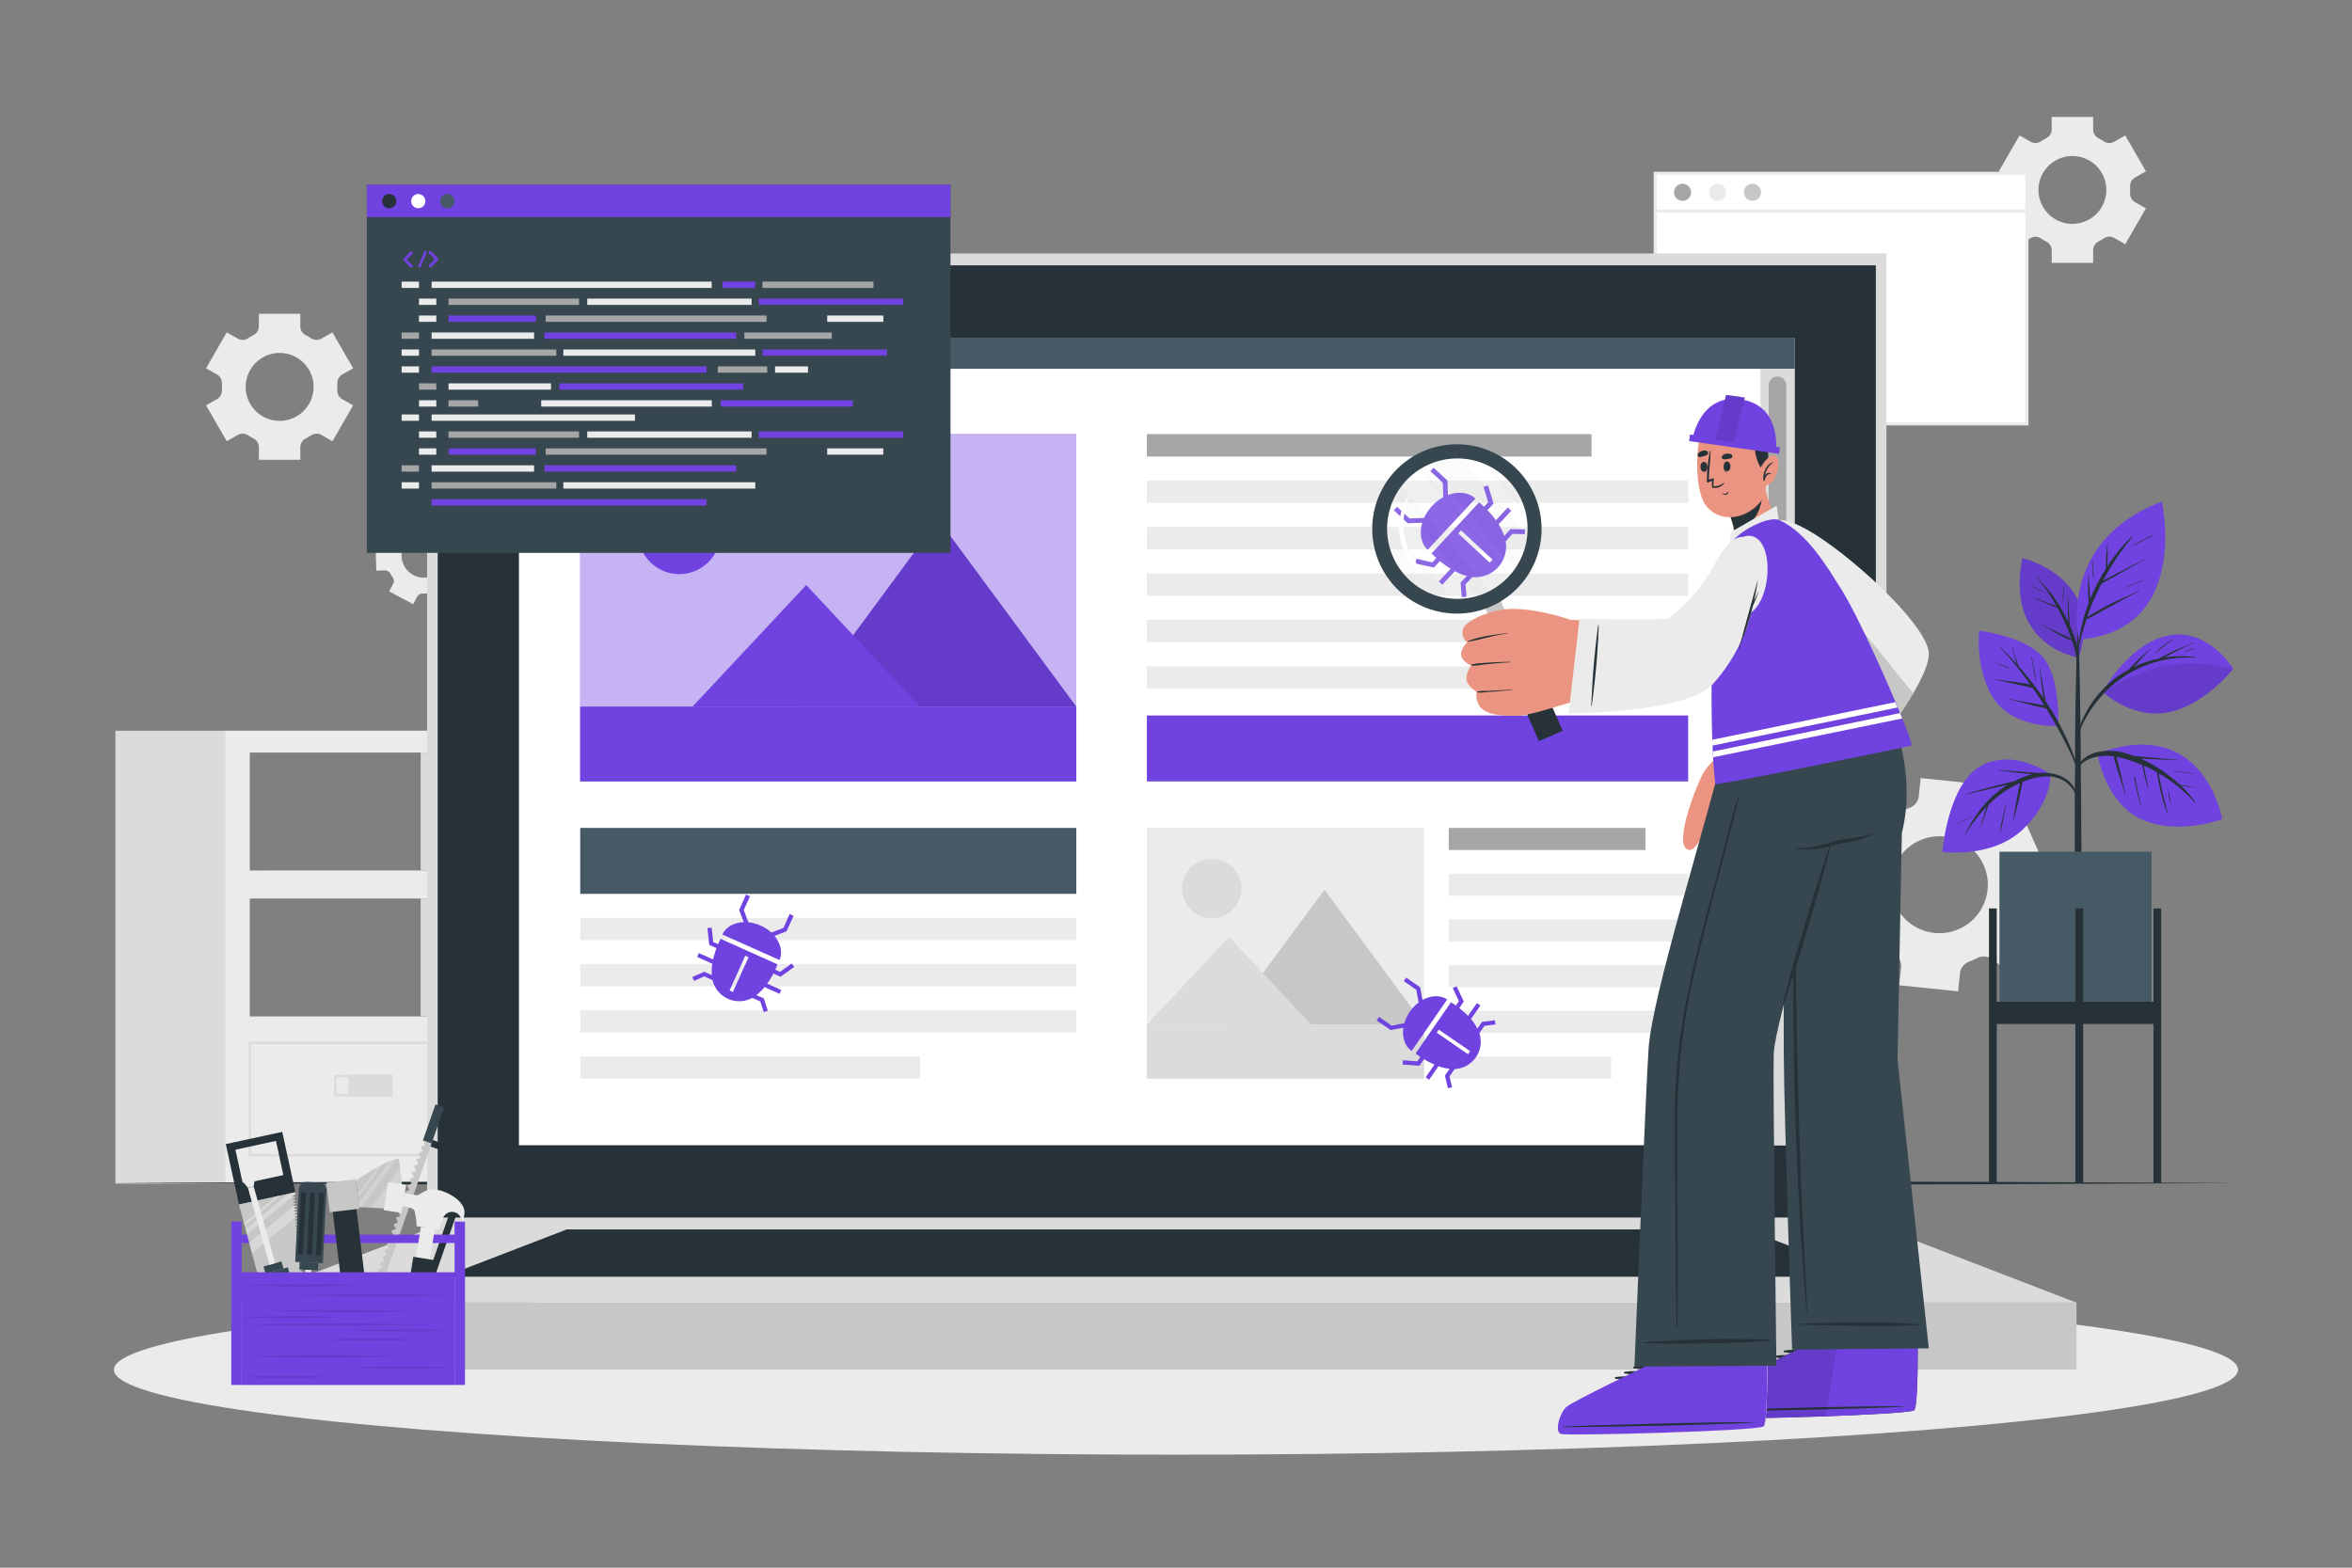 <svg xmlns="http://www.w3.org/2000/svg" viewBox="0 0 750 500"><rect x="0" y="0" width="750" height="500" fill="#808080" stroke="none"/><g id="freepik--background-complete--inject-61"><path d="M145.5,185.58a2.07,2.07,0,0,1,0-2.17c.11-.18.21-.37.31-.55s.2-.39.29-.58a2.1,2.1,0,0,1,1.79-1.21l2.67-.08-.27-8.68-2.66.08a2.06,2.06,0,0,1-1.88-1.09,11.67,11.67,0,0,0-.68-1.1,2.06,2.06,0,0,1-.13-2.15l1.25-2.34-7.65-4.11-1.26,2.34a2,2,0,0,1-1.87,1.08c-.43,0-.86,0-1.29,0a2.08,2.08,0,0,1-1.95-.95l-1.4-2.27-7.38,4.58,1.41,2.28a2,2,0,0,1,0,2.15c-.11.18-.21.37-.31.56s-.2.38-.29.57a2,2,0,0,1-1.8,1.21l-2.66.08L120,182l2.65-.09a2.1,2.1,0,0,1,1.88,1.09,10.65,10.65,0,0,0,.68,1.11,2,2,0,0,1,.14,2.15l-1.26,2.34,7.66,4.11,1.25-2.34a2.06,2.06,0,0,1,1.88-1.08,11.36,11.36,0,0,0,1.3,0,2.05,2.05,0,0,1,1.94,1l1.4,2.26,7.38-4.58Zm-13.7-2.18a7.11,7.11,0,1,1,9.63-2.91A7.11,7.11,0,0,1,131.8,183.4Z" style="fill:#ebebeb"></path><path d="M646.12,290.62a4.51,4.51,0,0,1-1.75-4.37q.11-.67.18-1.38c0-.46.08-.93.11-1.39a4.45,4.45,0,0,1,2.6-3.9l5.28-2.36L644.85,260l-5.29,2.36a4.49,4.49,0,0,1-4.66-.65,24.82,24.82,0,0,0-2.27-1.65,4.47,4.47,0,0,1-2-4.22l.59-5.74-18.76-1.94-.6,5.74a4.48,4.48,0,0,1-2.87,3.71,25.61,25.61,0,0,0-2.56,1.15,4.5,4.5,0,0,1-4.7-.32L597,255.05l-11,15.28,4.71,3.41a4.48,4.48,0,0,1,1.74,4.34q-.1.69-.18,1.38c-.05.46-.08.93-.11,1.39a4.48,4.48,0,0,1-2.61,3.91l-5.29,2.36,7.69,17.22,5.27-2.36a4.46,4.46,0,0,1,4.66.64c.73.59,1.5,1.14,2.29,1.66a4.48,4.48,0,0,1,2.06,4.21l-.6,5.75,18.77,1.94.59-5.74a4.48,4.48,0,0,1,2.88-3.71,25.85,25.85,0,0,0,2.57-1.16,4.5,4.5,0,0,1,4.7.33l4.67,3.39L650.81,294Zm-29.33,6.92a15.45,15.45,0,1,1,17-13.78A15.46,15.46,0,0,1,616.79,297.54Z" style="fill:#ebebeb"></path><path d="M680.79,64.47a3.14,3.14,0,0,1-1.54-2.92c0-.32,0-.65,0-1s0-.66,0-1a3.13,3.13,0,0,1,1.53-2.91l3.51-2-6.6-11.44-3.51,2a3.14,3.14,0,0,1-3.3-.11,16.77,16.77,0,0,0-1.7-1,3.14,3.14,0,0,1-1.73-2.79v-4H654.23v4a3.14,3.14,0,0,1-1.73,2.79,18.1,18.1,0,0,0-1.71,1,3.12,3.12,0,0,1-3.29.11l-3.51-2-6.61,11.44,3.53,2a3.12,3.12,0,0,1,1.53,2.9c0,.33,0,.65,0,1s0,.65,0,1a3.14,3.14,0,0,1-1.54,2.91l-3.52,2L644,77.93l3.5-2a3.12,3.12,0,0,1,3.29.11,18.1,18.1,0,0,0,1.71,1,3.14,3.14,0,0,1,1.74,2.79v4h13.22v-4A3.15,3.15,0,0,1,669.18,77a19.62,19.62,0,0,0,1.72-1,3.12,3.12,0,0,1,3.29-.11l3.5,2,6.6-11.44ZM660.84,71.4a10.82,10.82,0,1,1,10.82-10.82A10.83,10.83,0,0,1,660.84,71.4Z" style="fill:#ebebeb"></path><path d="M109.11,127.29a3.16,3.16,0,0,1-1.54-2.92c0-.32,0-.65,0-1s0-.66,0-1a3.16,3.16,0,0,1,1.53-2.91l3.52-2L106,106l-3.51,2a3.14,3.14,0,0,1-3.29-.12,16.08,16.08,0,0,0-1.71-1,3.16,3.16,0,0,1-1.73-2.8v-4H82.55v4a3.16,3.16,0,0,1-1.73,2.8,16.08,16.08,0,0,0-1.71,1,3.14,3.14,0,0,1-3.29.12l-3.51-2-6.6,11.45,3.52,2a3.14,3.14,0,0,1,1.53,2.91c0,.32,0,.64,0,1s0,.65,0,1a3.14,3.14,0,0,1-1.54,2.92l-3.51,2,6.6,11.45,3.5-2a3.14,3.14,0,0,1,3.29.11,19.62,19.62,0,0,0,1.72,1,3.16,3.16,0,0,1,1.73,2.8v4H95.77v-4a3.15,3.15,0,0,1,1.74-2.8,18.1,18.1,0,0,0,1.71-1,3.14,3.14,0,0,1,3.29-.11l3.5,2,6.61-11.45Zm-19.94,6.94A10.83,10.83,0,1,1,100,123.4,10.83,10.83,0,0,1,89.17,134.23Z" style="fill:#ebebeb"></path><path d="M71.73,233.05V377.5h87.32V233.05Zm7.92,53.54h71.47v37.6H79.65Zm0-46.56h71.47v37.6H79.65Z" style="fill:#ebebeb"></path><rect x="36.8" y="233.05" width="34.92" height="144.45" transform="translate(108.52 610.55) rotate(180)" style="fill:#dbdbdb"></rect><rect x="134.14" y="240.02" width="16.98" height="37.6" transform="translate(285.26 517.65) rotate(180)" style="fill:#dbdbdb"></rect><path d="M151.05,368.81H79.28v-36.6h71.77Zm-71-.75H150.3V333H80Z" style="fill:#dbdbdb"></path><rect x="111.09" y="342.67" width="14.11" height="7.14" transform="translate(236.28 692.47) rotate(180)" style="fill:#dbdbdb"></rect><path d="M121.4,349.64H106.54v-6.81H121.4Zm-14.11-.75h13.36v-5.31H107.29Z" style="fill:#dbdbdb"></path><rect x="134.14" y="286.59" width="16.98" height="37.6" transform="translate(285.26 610.78) rotate(180)" style="fill:#dbdbdb"></rect><rect x="527.81" y="55.29" width="118.54" height="79.88" style="fill:#fff"></rect><path d="M646.84,135.67H527.31V54.79H646.84Zm-118.53-1H645.84V55.79H528.31Z" style="fill:#ebebeb"></path><path d="M539.26,61.33a2.73,2.73,0,1,1-2.73-2.73A2.73,2.73,0,0,1,539.26,61.33Z" style="fill:#a6a6a6"></path><path d="M550.41,61.33a2.73,2.73,0,1,1-2.73-2.73A2.73,2.73,0,0,1,550.41,61.33Z" style="fill:#ebebeb"></path><path d="M561.56,61.33a2.73,2.73,0,1,1-2.73-2.73A2.73,2.73,0,0,1,561.56,61.33Z" style="fill:#c7c7c7"></path><rect x="527.81" y="66.82" width="118.54" height="1" style="fill:#ebebeb"></rect></g><g id="freepik--Shadow--inject-61"><ellipse cx="375" cy="436.87" rx="338.67" ry="27.09" style="fill:#ebebeb"></ellipse></g><g id="freepik--Plant--inject-61"><path d="M662.87,209.73s-23.53-3.3-18-31.7C644.84,178,671.13,183.93,662.87,209.73Z" style="fill:#7042E0"></path><path d="M662.87,209.73s-23.53-3.3-18-31.7C644.84,178,671.13,183.93,662.87,209.73Z" style="opacity:0.1"></path><path d="M661.68,203.8a44.83,44.83,0,0,0-1.6-4.23c0-.19-.05-.37-.06-.54,0-.39-.07-.78-.1-1.17-.07-.85-.12-1.7-.17-2.55-.1-1.69-.21-3.39-.24-5.09a.07.07,0,0,0-.14,0c0,1.7,0,3.4,0,5.1,0,.85.08,1.7.13,2.55,0,.18,0,.37.05.56a51.28,51.28,0,0,0-4.72-8.07c-.81-1.13-1.66-2.21-2.57-3.26s-1.93-2.09-2.88-3.15c-.06-.07-.16,0-.1.1a41.67,41.67,0,0,1,4.53,6c.72,1.08,1.39,2.19,2,3.32l-.22-.09-.84-.34-1.92-.72c-1.26-.47-2.53-.93-3.79-1.41-.07,0-.12.1-.05.13,1.25.5,2.49,1,3.73,1.56l1.82.78c.3.14.61.26.92.38a2.29,2.29,0,0,0,.62.22c.48.86,1,1.71,1.38,2.58a60.14,60.14,0,0,1,2.87,6.78c.06.16.12.32.17.49a12.65,12.65,0,0,0-1.93-.93c-.81-.38-1.62-.74-2.43-1.11-1.65-.76-3.29-1.53-4.87-2.42-.08-.05-.15.08-.07.12,1.62.89,3.2,1.83,4.82,2.71.81.43,1.62.86,2.45,1.26a7.82,7.82,0,0,0,2.21.89,27.28,27.28,0,0,1,1.54,6.67c.27,3.21.24,6.45.31,9.67,0,.06.08,0,.09,0,.23-2.92.36-5.87.38-8.8A25.75,25.75,0,0,0,661.68,203.8Z" style="fill:#263238"></path><path d="M658.06,187.1a28,28,0,0,0-.24,5,0,0,0,0,0,.07,0c.1-1.66.11-3.31.31-5C658.21,187,658.07,187,658.06,187.1Z" style="fill:#263238"></path><path d="M651.33,188.52a18.12,18.12,0,0,1-3-1.49c-.07-.05-.14.08-.06.13a11.58,11.58,0,0,0,3,1.46C651.35,188.63,651.39,188.54,651.33,188.52Z" style="fill:#263238"></path><path d="M663.62,254.81c0-2.6-.07-5.2-.1-7.8,0-8.63-.12-17.26-.27-25.9q-.19-10.28-.48-20.55a.11.11,0,0,0-.06-.09l0-5.62s-.06-.07-.11-.07-.12,0-.12.08l0,5.62s-.06.05-.06.08c-.34,12.2-.65,24.4-.72,36.6,0,2.48,0,5,0,7.44q-.12,11.94-.09,23.86l0,3.8c0,7.28.08,14.56.08,21.83,0,.4.44.59.9.61s1.09-.19,1.09-.64c0-8,.05-16.05.05-24.07C663.64,264.93,663.66,259.87,663.62,254.81Z" style="fill:#263238"></path><path d="M653.79,246.91s-11.31-8.38-22-2.71-12.42,27.5-12.42,27.5,15.77,2.25,25.7-7.2C654.59,255.39,653.79,246.91,653.79,246.91Z" style="fill:#7042E0"></path><path d="M656.88,247.43a13.53,13.53,0,0,0-6.56-.85,9.22,9.22,0,0,0-1.38-.14l-1.6-.12-3.3-.23c-2.23-.17-4.47-.31-6.7-.53-.08,0-.09.13,0,.14,2.2.28,4.4.6,6.61.82,1.14.12,2.28.23,3.42.31l.82.09c-.34.07-.67.15-1,.24a27.2,27.2,0,0,0-5.13,2.09c-.89.16-1.78.41-2.65.61-1.4.33-2.79.69-4.19,1.06-2.74.72-5.46,1.53-8.19,2.32a.07.07,0,0,0,0,.14c2.73-.67,5.47-1.28,8.2-1.93l4-.95c.34-.09.69-.17,1-.24a33.1,33.1,0,0,0-8,7,43.76,43.76,0,0,0-5.59,8.81c0,.08.08.16.12.08a43,43,0,0,1,6.77-8.88l-.15.45-.63,2c-.42,1.34-.84,2.67-1.24,4,0,.09.11.11.14,0,.48-1.29.93-2.59,1.39-3.89.22-.64.44-1.27.67-1.91l.34-1a2.83,2.83,0,0,1,.11-.31,39.37,39.37,0,0,1,4-3.42,30.28,30.28,0,0,1,6-3.44l-.12.58c-.11.51-.23,1-.33,1.55-.22,1.07-.43,2.14-.64,3.22-.43,2.19-.69,4.4-1.1,6.59,0,.09.12.13.14,0,.51-2.2,1.16-4.37,1.65-6.58.25-1.1.49-2.21.72-3.31.11-.52.21-1,.32-1.56.06-.28.12-.57.16-.86.2-.08.4-.18.61-.25,3-1.1,6.25-1.9,9.42-1.29a9.27,9.27,0,0,1,6.81,5.45c.1.25.49.1.43-.16A8.77,8.77,0,0,0,656.88,247.43Z" style="fill:#263238"></path><path d="M639.56,256.76l-1,4.3a33.1,33.1,0,0,0-.79,4.18,0,0,0,0,0,.09,0,30.52,30.52,0,0,0,1-4.21l.84-4.25A.07.07,0,0,0,639.56,256.76Z" style="fill:#263238"></path><path d="M628.61,260.4c-1.44.73-2.83,1.56-4.34,2.16-.09,0,0,.18.06.13a46.38,46.38,0,0,0,4.32-2.23A0,0,0,0,0,628.61,260.4Z" style="fill:#263238"></path><path d="M656.34,231.52s-13.83.88-20.26-8.24-5-22.14-5-22.14,14.52,1.76,20.29,8.31S656.34,231.52,656.34,231.52Z" style="fill:#7042E0"></path><path d="M662.83,245.16c-.48-1.48-1.07-2.94-1.63-4.39s-1.11-2.78-1.72-4.14a85.46,85.46,0,0,0-4.15-8.15c-1-1.68-2-3.31-3.1-4.92,0-.25-.07-.49-.1-.74-.07-.43-.13-.85-.2-1.28-.13-.88-.29-1.75-.43-2.62-.32-1.91-.72-3.81-1-5.72,0-.09-.16-.09-.14,0,.28,1.89.47,3.79.73,5.67.13.93.25,1.86.39,2.79,0,.33.11.67.16,1a99.2,99.2,0,0,0-6.84-8.87c-.33-.38-.67-.76-1-1.13,0-.11-.09-.21-.13-.32l-.3-.79-.6-1.65c-.39-1.08-.74-2.18-1-3.29,0-.09-.16-.05-.14,0,.28,1.14.58,2.27.91,3.39.16.54.34,1.08.53,1.61,0,.09.06.18.1.27-1.77-1.93-3.61-3.79-5.48-5.62-.06-.07-.16,0-.1.1a98.2,98.2,0,0,1,9.8,12,7.26,7.26,0,0,0-1-.26c-1.07-.21-2.14-.36-3.21-.5-2.26-.29-4.5-.57-6.75-.92a.07.07,0,1,0,0,.14c2.14.42,4.26.9,6.39,1.39,1,.23,2,.43,3,.63a17.82,17.82,0,0,1,2.43.69c.23.32.46.63.68.95,1,1.48,2,3,2.94,4.51l-1.41-.28c-1.07-.2-2.14-.4-3.21-.57-2.11-.35-4.23-.72-6.31-1.19a.07.07,0,0,0,0,.14c2.11.49,4.21,1.07,6.3,1.63,1,.27,2,.52,3.06.74l1.54.34a3.79,3.79,0,0,0,.62.1c2,3.28,3.92,6.63,5.67,10.05q1.15,2.26,2.24,4.56c.74,1.57,1.37,3.17,2,4.76C662.44,245.64,662.94,245.51,662.83,245.16Z" style="fill:#263238"></path><path d="M648.67,213.38c-.26-1.32-.54-2.63-.83-3.95,0-.09-.16-.05-.14,0,.27,1.3.51,2.6.75,3.9a39,39,0,0,0,.78,3.87s0,0,0,0A26.5,26.5,0,0,0,648.67,213.38Z" style="fill:#263238"></path><path d="M640.61,213c-.64-.32-1.32-.58-2-.84l-1-.41-.53-.22a2.55,2.55,0,0,1-.59-.25c-.1-.08-.17.1-.06.12a2.71,2.71,0,0,1,.59.24l.52.24,1,.45a19.59,19.59,0,0,0,2,.8C640.63,213.16,640.68,213,640.61,213Z" style="fill:#263238"></path><path d="M670.49,220.64s8.37-15.63,21.11-18,20.52,10.68,20.52,10.68-9.28,11.86-21,13.93S670.49,220.64,670.49,220.64Z" style="fill:#7042E0"></path><path d="M700.13,209.6a34.49,34.49,0,0,0-10,.11l.57-.3c.95-.48,1.89-1,2.83-1.46,2-1,3.93-2.09,6-2.91.09,0,0-.18-.06-.13-2,.92-4.06,1.7-6.06,2.62-1,.46-2,.94-2.95,1.45-.63.34-1.33.65-1.94,1.05a34.88,34.88,0,0,0-8.1,2.69L682,211c1.18-1.3,2.35-2.66,3.65-3.84.07-.07,0-.16-.1-.1-1.33,1.21-2.74,2.33-4,3.59-.63.61-1.23,1.24-1.81,1.89-.29.33-.59.66-.86,1a33.49,33.49,0,0,0-17.07,23.05c0,.09.1.14.13,0a38.46,38.46,0,0,1,9.36-15.84,36.76,36.76,0,0,1,17.06-9.87,37.34,37.34,0,0,1,11.77-1.07A.13.13,0,0,0,700.13,209.6Z" style="fill:#263238"></path><path d="M712.13,213.27s-9.29,11.86-21,13.93c-8.91,1.58-16.25-3.07-19.22-5.36l-.65-1.05s6-5.08,17.43-8S712.13,213.27,712.13,213.27Z" style="opacity:0.1"></path><path d="M692.74,204a31.45,31.45,0,0,0-2.83,1.87,18.09,18.09,0,0,0-2.46,2.25c-.06.07,0,.16.11.1.85-.73,1.7-1.47,2.57-2.16a26.85,26.85,0,0,1,2.68-1.94C692.89,204.1,692.81,204,692.74,204Z" style="fill:#263238"></path><path d="M699.72,206.67c-.47.2-1,.36-1.42.56l-1.42.59c-.1,0,0,.21,0,.16l1.42-.57c.48-.19.94-.41,1.41-.6C699.85,206.77,699.81,206.63,699.72,206.67Z" style="fill:#263238"></path><path d="M668.82,240.32s2.24,15.51,13.9,20.93,25.88,0,25.88,0S703,227.7,668.82,240.32Z" style="fill:#7042E0"></path><path d="M700.57,251.16c-1.08-.12-2.15-.3-3.21-.5l-1.57-.29-.82-.17c-.31-.29-.62-.59-.94-.87a47,47,0,0,0-7.14-5.17,39.09,39.09,0,0,0-4.27-2.2h.22l3.84.17c2.56.12,5.12.18,7.67.34.1,0,.09-.14,0-.14-2.57-.18-5.12-.46-7.68-.68l-3.73-.33-1.93-.17-.49,0q-1-.37-2-.69a18.16,18.16,0,0,0-9.88-.55c-2.93.75-5.86,2.67-6.62,5.77,0,.1.14.18.19.07,1.09-2.58,4-3.89,6.55-4.42a15.86,15.86,0,0,1,5.28-.11,12.07,12.07,0,0,0,.59,2.35c.32,1.09.64,2.18,1,3.27.66,2.18,1.39,4.34,2,6.52a.07.07,0,0,0,.14,0c-.54-2.18-1-4.38-1.52-6.56-.26-1.07-.53-2.13-.79-3.2a19.08,19.08,0,0,0-.59-2.21,27.62,27.62,0,0,1,3,.71,45.92,45.92,0,0,1,5.29,1.94c.17,1.11.42,2.2.67,3.29.32,1.37.68,2.73,1.11,4.07a.07.07,0,0,0,.13,0A2.38,2.38,0,0,1,685,251h0c-.26-1.27-.54-2.53-.8-3.8-.22-1-.42-2.05-.64-3.07q2.17,1,4.25,2.16c0,.31.11.64.15.92.09.54.18,1.07.28,1.59.22,1.2.46,2.39.74,3.58a58.61,58.61,0,0,0,2,6.74.08.08,0,0,0,0,.09l.07.08c0,.06.13,0,.12-.08-.54-2.29-1.16-4.57-1.66-6.88-.26-1.15-.51-2.3-.74-3.46-.12-.58-.22-1.16-.33-1.73,0-.17-.06-.34-.08-.52a49.77,49.77,0,0,1,4.54,3,48.57,48.57,0,0,1,7,6.34c.08.09.25,0,.17-.14a42.78,42.78,0,0,0-2.78-3.39c-.59-.63-1.2-1.23-1.82-1.83l.2,0c.54.1,1.09.18,1.64.25,1.08.15,2.16.25,3.24.37C700.62,251.31,700.66,251.18,700.57,251.16Z" style="fill:#263238"></path><path d="M692.37,256.42h0c0-.13,0-.27-.07-.4s-.11-.33-.14-.51h0c-.24-1-.44-2.08-.63-3.13,0-.07-.13,0-.13,0a12.85,12.85,0,0,0,.89,4s.09,0,.08,0Z" style="fill:#263238"></path><path d="M682.61,256.17a.07.07,0,0,0-.07-.06c-.33-1.37-.64-2.75-.92-4.13-.15-.73-.31-1.45-.45-2.18l-.21-1.18a3.48,3.48,0,0,0-.25-1c0-.05-.13,0-.13,0a6.75,6.75,0,0,0,.29,2.08c.14.76.29,1.51.45,2.27.34,1.53.73,3.05,1.16,4.56a.08.08,0,0,0,.15,0C682.63,256.4,682.62,256.29,682.61,256.17Z" style="fill:#263238"></path><path d="M699.5,246.7c-2.13-.29-4.26-.6-6.39-.86-.09,0-.13.13,0,.14,2.12.31,4.26.58,6.39.86C699.56,246.85,699.59,246.71,699.5,246.7Z" style="fill:#263238"></path><path d="M662.85,204s-7.14-31.31,26.5-44C689.35,160,698.67,201.18,662.85,204Z" style="fill:#7042E0"></path><path d="M670.11,186.19l.36-.22,1.9-1.06,3.9-2.18c2.57-1.44,5.11-2.93,7.69-4.34.08,0,0-.16-.07-.12-2.59,1.41-5.23,2.73-7.83,4.1l-3.86,2-1.57.83c1.12-2.12,2.32-4.21,3.63-6.22,1.76-2.68,3.69-5.24,5.69-7.73.09-.12-.06-.27-.16-.16a53.21,53.21,0,0,0-7.78,9.53c0-.11,0-.22,0-.32,0-.78.06-1.56.07-2.34,0-1.53-.05-3.06,0-4.59,0-.09-.14-.08-.14,0-.06,1.5-.24,3-.33,4.5,0,.75-.07,1.5-.1,2.26,0,.4,0,.86,0,1.31-.69,1.1-1.36,2.22-2,3.35a59.91,59.91,0,0,0-3,6.31c0-.78-.08-1.56-.12-2.34-.1-1.71-.31-3.42-.38-5.14a.08.08,0,0,0-.15,0c0,1.71,0,3.43,0,5.14,0,.86.06,1.72.11,2.57l.06,1a57.53,57.53,0,0,0-2.54,8.6,91.54,91.54,0,0,0-1.25,9.45s0,0,0,0A51.83,51.83,0,0,1,664,202c.41-1.47.85-2.94,1.33-4.4,1.4-.66,2.74-1.48,4.09-2.23s2.81-1.54,4.22-2.31c2.8-1.54,5.61-3.11,8.5-4.47.09,0,0-.16-.07-.12-2.94,1.33-5.89,2.59-8.77,4-1.43.72-2.84,1.49-4.24,2.27-1.17.66-2.37,1.32-3.49,2.08.33-1,.67-2,1-2.91C667.67,191.29,668.83,188.71,670.11,186.19Z" style="fill:#263238"></path><path d="M667.28,179a.08.08,0,0,0-.15,0c.12,1.78.18,3.57.37,5.35,0,.1.16.1.16,0C667.6,182.6,667.41,180.82,667.28,179Z" style="fill:#263238"></path><path d="M683.4,185c-2.1.85-4.23,1.66-6.32,2.53-.06,0,0,.12,0,.1,2.12-.8,4.22-1.66,6.33-2.49C683.53,185.12,683.49,185,683.4,185Z" style="fill:#263238"></path><path d="M686.6,170.57a55.35,55.35,0,0,0-6,3.21.09.09,0,0,0,.09.16c1.95-1.14,3.94-2.24,6-3.24C686.76,170.65,686.68,170.54,686.6,170.57Z" style="fill:#263238"></path><rect x="637.58" y="271.65" width="48.51" height="51.13" style="fill:#455a64"></rect><rect x="634.24" y="289.74" width="2.48" height="87.58" style="fill:#263238"></rect><rect x="686.69" y="289.74" width="2.48" height="87.58" style="fill:#263238"></rect><rect x="661.79" y="289.74" width="2.48" height="87.58" style="fill:#263238"></rect><rect x="635.48" y="319.5" width="52.44" height="7.08" style="fill:#263238"></rect></g><g id="freepik--Floor--inject-61"><polygon points="36.33 377.32 121 376.94 205.66 376.8 375 376.53 544.34 376.8 629 376.93 713.67 377.32 629 377.71 544.34 377.85 375 378.11 205.66 377.85 121 377.71 36.33 377.32" style="fill:#263238"></polygon></g><g id="freepik--Device--inject-61"><rect x="136.19" y="80.84" width="465.35" height="311.29" style="fill:#dbdbdb"></rect><rect x="139.57" y="84.63" width="458.59" height="303.69" style="fill:#263238"></rect><rect x="75.58" y="415.47" width="586.57" height="21.36" style="fill:#c7c7c7"></rect><polygon points="75.58 415.47 136.19 392.12 601.54 392.12 662.15 415.47 75.58 415.47" style="fill:#dbdbdb"></polygon><polygon points="141.6 407.19 180.71 392.12 557.01 392.12 596.13 407.19 141.6 407.19" style="fill:#263238"></polygon><rect x="165.48" y="107.71" width="406.76" height="257.55" style="fill:#fff"></rect><rect x="165.48" y="107.71" width="406.76" height="9.91" style="fill:#455a64"></rect><path d="M174.41,112.66a2,2,0,1,1-2-2A2,2,0,0,1,174.41,112.66Z" style="fill:#c7c7c7"></path><path d="M182.55,112.66a2,2,0,1,1-2-2A2,2,0,0,1,182.55,112.66Z" style="fill:#fff"></path><path d="M190.68,112.66a2,2,0,1,1-2-2A2,2,0,0,1,190.68,112.66Z" style="fill:#7042E0"></path><rect x="185.02" y="138.46" width="158.19" height="110.78" transform="translate(528.22 387.69) rotate(180)" style="fill:#7042E0"></rect><rect x="185.02" y="138.46" width="158.19" height="110.78" transform="translate(528.22 387.69) rotate(180)" style="fill:#fff;opacity:0.6"></rect><path d="M203.51,170a13.11,13.11,0,1,0,13.1-13.11A13.1,13.1,0,0,0,203.51,170Z" style="fill:#7042E0"></path><polygon points="255.24 225.36 343.2 225.36 299.22 165.75 255.24 225.36" style="fill:#7042E0"></polygon><polygon points="255.24 225.36 343.2 225.36 299.22 165.75 255.24 225.36" style="opacity:0.1"></polygon><polygon points="220.78 225.42 293.4 225.42 257.09 186.59 220.78 225.42" style="fill:#7042E0"></polygon><rect x="185.02" y="225.36" width="158.19" height="23.87" style="fill:#7042E0"></rect><rect x="365.71" y="264.06" width="88.39" height="79.97" transform="translate(819.8 608.09) rotate(180)" style="fill:#ebebeb"></rect><path d="M377.12,281.55a9.47,9.47,0,1,0,7.43-7.43A9.48,9.48,0,0,0,377.12,281.55Z" style="fill:#dbdbdb"></path><polygon points="390.59 326.8 454.1 326.8 422.34 283.76 390.59 326.8" style="fill:#c7c7c7"></polygon><polygon points="365.71 326.84 418.14 326.84 391.92 298.81 365.71 326.84" style="fill:#dbdbdb"></polygon><rect x="365.71" y="326.8" width="88.39" height="17.23" style="fill:#dbdbdb"></rect><rect x="365.71" y="138.46" width="141.78" height="7.15" style="fill:#a6a6a6"></rect><rect x="365.71" y="153.26" width="172.61" height="7.15" style="fill:#ebebeb"></rect><rect x="365.71" y="168.07" width="172.61" height="7.15" style="fill:#ebebeb"></rect><rect x="365.71" y="182.88" width="172.61" height="7.15" style="fill:#ebebeb"></rect><rect x="365.71" y="197.69" width="172.61" height="7.15" style="fill:#ebebeb"></rect><rect x="365.71" y="212.5" width="114.59" height="7.15" style="fill:#ebebeb"></rect><rect x="461.98" y="264.06" width="62.71" height="7.04" style="fill:#a6a6a6"></rect><rect x="461.98" y="278.65" width="76.34" height="7.04" style="fill:#ebebeb"></rect><rect x="461.98" y="293.23" width="76.34" height="7.04" style="fill:#ebebeb"></rect><rect x="461.98" y="307.82" width="76.34" height="7.04" style="fill:#ebebeb"></rect><rect x="461.98" y="322.4" width="76.34" height="7.04" style="fill:#ebebeb"></rect><rect x="461.98" y="336.99" width="51.81" height="7.04" style="fill:#ebebeb"></rect><rect x="365.71" y="228.2" width="172.61" height="21.03" style="fill:#7042E0"></rect><rect x="185.02" y="264.06" width="158.19" height="21.03" style="fill:#455a64"></rect><rect x="185.02" y="292.74" width="158.19" height="7.11" style="fill:#ebebeb"></rect><rect x="185.02" y="307.47" width="158.19" height="7.11" style="fill:#ebebeb"></rect><rect x="185.02" y="322.2" width="158.19" height="7.11" style="fill:#ebebeb"></rect><rect x="185.02" y="336.92" width="108.38" height="7.11" style="fill:#ebebeb"></rect><rect x="561.36" y="117.62" width="10.88" height="247.64" style="fill:#dbdbdb"></rect><path d="M566.79,247.22h0a2.8,2.8,0,0,1-2.8-2.81V122.88a2.8,2.8,0,0,1,2.8-2.81h0a2.81,2.81,0,0,1,2.81,2.81V244.41A2.81,2.81,0,0,1,566.79,247.22Z" style="fill:#a6a6a6"></path></g><g id="freepik--Window--inject-61"><rect x="116.97" y="58.91" width="186.12" height="117.42" style="fill:#37474f"></rect><rect x="116.97" y="58.91" width="186.12" height="10.34" style="fill:#7042E0"></rect><rect x="128.07" y="89.82" width="5.53" height="2.02" style="fill:#ebebeb"></rect><rect x="137.63" y="89.82" width="89.31" height="2.02" style="fill:#ebebeb"></rect><rect x="230.34" y="89.82" width="10.5" height="2.02" style="fill:#7042E0"></rect><rect x="247.15" y="116.85" width="10.5" height="2.02" style="fill:#ebebeb"></rect><rect x="243.12" y="89.82" width="35.41" height="2.02" style="fill:#a6a6a6"></rect><rect x="133.6" y="95.23" width="5.53" height="2.02" style="fill:#ebebeb"></rect><rect x="143.02" y="95.23" width="41.63" height="2.02" style="fill:#a6a6a6"></rect><rect x="228.9" y="116.85" width="15.75" height="2.02" style="fill:#a6a6a6"></rect><rect x="137.63" y="111.45" width="39.76" height="2.02" style="fill:#a6a6a6"></rect><rect x="143.02" y="100.63" width="27.89" height="2.02" style="fill:#7042E0"></rect><rect x="237.36" y="106.04" width="27.89" height="2.02" style="fill:#a6a6a6"></rect><rect x="174.01" y="100.63" width="70.42" height="2.02" style="fill:#a6a6a6"></rect><rect x="137.63" y="116.85" width="87.68" height="2.02" style="fill:#7042E0"></rect><rect x="241.95" y="95.23" width="46.07" height="2.02" style="fill:#7042E0"></rect><rect x="187.26" y="95.23" width="52.41" height="2.02" style="fill:#ebebeb"></rect><rect x="263.78" y="100.63" width="17.9" height="2.02" style="fill:#ebebeb"></rect><rect x="133.6" y="100.63" width="5.53" height="2.02" style="fill:#ebebeb"></rect><rect x="128.07" y="106.04" width="5.53" height="2.02" style="fill:#a6a6a6"></rect><rect x="137.63" y="106.04" width="32.68" height="2.02" style="fill:#ebebeb"></rect><rect x="143.02" y="122.26" width="32.68" height="2.02" style="fill:#ebebeb"></rect><rect x="229.84" y="127.66" width="42.1" height="2.02" style="fill:#7042E0"></rect><rect x="178.35" y="122.26" width="58.65" height="2.02" style="fill:#7042E0"></rect><rect x="172.57" y="127.66" width="54.41" height="2.02" style="fill:#ebebeb"></rect><rect x="143.02" y="127.66" width="9.46" height="2.02" style="fill:#a6a6a6"></rect><rect x="179.64" y="111.45" width="61.2" height="2.02" style="fill:#ebebeb"></rect><rect x="243.12" y="111.45" width="39.73" height="2.02" style="fill:#7042E0"></rect><rect x="173.63" y="106.04" width="61.16" height="2.02" style="fill:#7042E0"></rect><rect x="128.07" y="111.45" width="5.53" height="2.02" style="fill:#ebebeb"></rect><rect x="128.07" y="116.85" width="5.53" height="2.02" style="fill:#ebebeb"></rect><rect x="133.6" y="122.26" width="5.53" height="2.02" style="fill:#a6a6a6"></rect><rect x="133.6" y="127.66" width="5.53" height="2.02" style="fill:#ebebeb"></rect><rect x="128.07" y="132.19" width="5.53" height="2.02" style="fill:#ebebeb"></rect><rect x="137.63" y="132.19" width="64.84" height="2.02" style="fill:#ebebeb"></rect><rect x="133.6" y="137.6" width="5.53" height="2.02" style="fill:#ebebeb"></rect><rect x="143.02" y="137.6" width="41.63" height="2.02" style="fill:#a6a6a6"></rect><rect x="137.63" y="153.81" width="39.76" height="2.02" style="fill:#a6a6a6"></rect><rect x="143.02" y="143" width="27.89" height="2.02" style="fill:#7042E0"></rect><rect x="174.01" y="143" width="70.42" height="2.02" style="fill:#a6a6a6"></rect><rect x="137.63" y="159.22" width="87.68" height="2.02" style="fill:#7042E0"></rect><rect x="241.95" y="137.6" width="46.07" height="2.02" style="fill:#7042E0"></rect><rect x="187.26" y="137.6" width="52.41" height="2.02" style="fill:#ebebeb"></rect><rect x="263.78" y="143" width="17.9" height="2.02" style="fill:#ebebeb"></rect><rect x="133.6" y="143" width="5.53" height="2.02" style="fill:#ebebeb"></rect><rect x="128.07" y="148.41" width="5.53" height="2.02" style="fill:#a6a6a6"></rect><rect x="137.63" y="148.41" width="32.68" height="2.02" style="fill:#ebebeb"></rect><rect x="179.64" y="153.81" width="61.2" height="2.02" style="fill:#ebebeb"></rect><rect x="173.63" y="148.41" width="61.16" height="2.02" style="fill:#7042E0"></rect><rect x="128.07" y="153.81" width="5.53" height="2.02" style="fill:#ebebeb"></rect><path d="M131.48,84.5a.49.49,0,0,1,0,.69.46.46,0,0,1-.33.13.51.51,0,0,1-.35-.13L128.67,83s0,0,0,0l0,0a.07.07,0,0,1,0-.06s0,0,0,0,0,0,0,0,0,0,0,0v-.06s0,0,0,0V82.6s0,0,0,0a.13.13,0,0,1,0-.06s0,0,0,0,0,0,0-.07a0,0,0,0,1,0,0,.12.12,0,0,1,0,0l2.13-2.17a.5.5,0,0,1,.68,0,.49.49,0,0,1,0,.69l-1.79,1.81Z" style="fill:#7042E0"></path><path d="M133.42,84.75l1.86-4.43a.42.42,0,0,1,.55-.22.41.41,0,0,1,.21.54l-1.86,4.43a.41.41,0,0,1-.38.25.25.25,0,0,1-.15,0A.4.4,0,0,1,133.42,84.75Z" style="fill:#7042E0"></path><path d="M139.72,83a0,0,0,0,1,0,0s0,0-.06,0l-2.13,2.17a.51.51,0,0,1-.68,0,.49.49,0,0,1,0-.69l1.8-1.81-1.8-1.81a.49.49,0,0,1,0-.69.5.5,0,0,1,.68,0l2.13,2.17s0,0,.06,0a0,0,0,0,1,0,0s0,0,0,.07,0,0,0,0a.64.64,0,0,1,0,.07s0,0,0,0v.09s0,0,0,0v.06h0s0,.06,0,.07,0,0,0,0S139.73,82.93,139.72,83Z" style="fill:#7042E0"></path><path d="M126.39,64.15a2.27,2.27,0,1,1-2.27-2.27A2.27,2.27,0,0,1,126.39,64.15Z" style="fill:#263238"></path><circle cx="133.38" cy="64.15" r="2.27" style="fill:#fff"></circle><path d="M144.92,64.15a2.27,2.27,0,1,1-2.27-2.27A2.27,2.27,0,0,1,144.92,64.15Z" style="fill:#455a64"></path></g><g id="freepik--Bugs--inject-61"><path d="M471.68,160.21,456.5,176.5s.54.59,1.51,1.46c.35.3.74.64,1.17,1a29.4,29.4,0,0,0,3.43,2.46l1.36.78a17.29,17.29,0,0,0,3.78,1.49,10.4,10.4,0,0,0,1.73.35,9.77,9.77,0,0,0,10.63-11.4,12.17,12.17,0,0,0-.46-1.72,17.81,17.81,0,0,0-1.76-3.65c-.29-.44-.59-.88-.88-1.3a27.69,27.69,0,0,0-2.7-3.25c-.38-.41-.74-.77-1.07-1.08C472.31,160.71,471.68,160.21,471.68,160.21Zm4.24,18.28-.89.95-10-9.29.88-1Z" style="fill:#7042E0"></path><path d="M470.49,159l-15.25,16.37c-3.2-3-3-9.22,1.41-14S467.29,156,470.49,159Z" style="fill:#7042E0"></path><polygon points="460.16 177.88 457.23 181.03 451.34 179.7 451.68 178.22 456.71 179.36 459.05 176.85 460.16 177.88" style="fill:#7042E0"></polygon><rect x="458.16" y="182.46" width="7.61" height="1.52" transform="translate(12.97 396.25) rotate(-47.02)" style="fill:#7042E0"></rect><polygon points="467.65 190.33 466.14 190.46 465.74 185.84 469.15 182.17 470.26 183.21 467.31 186.38 467.65 190.33" style="fill:#7042E0"></polygon><polygon points="476.26 160.61 473.32 163.76 472.21 162.72 474.55 160.21 473.06 155.27 474.51 154.83 476.26 160.61" style="fill:#7042E0"></polygon><rect x="474.97" y="164.43" width="7.61" height="1.52" transform="translate(31.51 402.81) rotate(-47.02)" style="fill:#7042E0"></rect><polygon points="486.27 170.35 482.3 170.29 479.35 173.46 478.24 172.42 481.65 168.76 486.29 168.84 486.27 170.35" style="fill:#7042E0"></polygon><polygon points="457.79 166.57 448.89 166.89 444.46 162.76 445.49 161.65 449.46 165.35 457.74 165.06 457.79 166.57" style="fill:#7042E0"></polygon><polygon points="461.88 162.19 460.36 162.24 460.07 153.97 456.1 150.27 457.13 149.16 461.56 153.28 461.88 162.19" style="fill:#7042E0"></polygon><path d="M247.91,307.55l-18.13-8.12s-.35.64-.8,1.7c-.15.38-.32.81-.49,1.28a24.14,24.14,0,0,0-1.09,3.6c-.1.44-.19.91-.27,1.37A15.7,15.7,0,0,0,227,311a8.71,8.71,0,0,0,12.9,7.25,10.91,10.91,0,0,0,1.32-.89,15.84,15.84,0,0,0,2.57-2.54c.29-.37.58-.75.84-1.11a25.07,25.07,0,0,0,2-3.22c.24-.44.45-.85.61-1.22A17.82,17.82,0,0,0,247.91,307.55ZM233.7,316.4l-1.06-.47,5-11.1,1.06.48Z" style="fill:#7042E0"></path><path d="M248.57,306.2l-18.22-8.15c1.59-3.56,6.9-5.22,12.21-2.84S250.16,302.64,248.57,306.2Z" style="fill:#7042E0"></path><polygon points="229.67 302.93 226.16 301.36 225.59 296 226.94 295.86 227.43 300.44 230.22 301.69 229.67 302.93" style="fill:#7042E0"></polygon><rect x="225.01" y="302.6" width="1.35" height="6.79" transform="translate(-145.8 386.99) rotate(-65.89)" style="fill:#7042E0"></rect><polygon points="221.32 312.84 220.78 311.6 224.56 309.93 228.64 311.75 228.09 312.99 224.56 311.41 221.32 312.84" style="fill:#7042E0"></polygon><polygon points="248.89 311.53 245.38 309.96 245.94 308.72 248.73 309.98 252.47 307.29 253.26 308.39 248.89 311.53" style="fill:#7042E0"></polygon><rect x="245.07" y="311.58" width="1.35" height="6.79" transform="translate(-142.13 410.61) rotate(-65.89)" style="fill:#7042E0"></rect><polygon points="243.55 322.79 242.46 319.42 238.94 317.84 239.49 316.61 243.57 318.43 244.84 322.37 243.55 322.79" style="fill:#7042E0"></polygon><polygon points="238.53 297.66 235.69 290.24 237.9 285.31 239.14 285.86 237.16 290.28 239.79 297.18 238.53 297.66" style="fill:#7042E0"></polygon><polygon points="243.41 299.85 242.93 298.58 249.83 295.95 251.8 291.53 253.04 292.08 250.83 297.01 243.41 299.85" style="fill:#7042E0"></polygon><path d="M462.68,319.67,451.39,336s.56.45,1.53,1.1c.34.21.73.46,1.16.71a25.3,25.3,0,0,0,3.35,1.73l1.3.52a15.8,15.8,0,0,0,3.52.82,9.3,9.3,0,0,0,1.58.08,8.71,8.71,0,0,0,7.9-11.44,10.37,10.37,0,0,0-.63-1.46,15.29,15.29,0,0,0-2-3c-.32-.35-.63-.71-.94-1a24.77,24.77,0,0,0-2.81-2.52c-.39-.31-.75-.59-1.09-.82A18.48,18.48,0,0,0,462.68,319.67Zm6.11,15.58-.66,1-10-6.91.66-.95Z" style="fill:#7042E0"></path><path d="M461.47,318.78,450.14,335.2c-3.21-2.21-3.88-7.74-.58-12.52S458.26,316.56,461.47,318.78Z" style="fill:#7042E0"></path><polygon points="454.81 336.76 452.62 339.92 447.26 339.51 447.36 338.16 451.95 338.51 453.69 335.99 454.81 336.76" style="fill:#7042E0"></polygon><rect x="453.7" y="340.56" width="6.79" height="1.35" transform="translate(-83.39 523.59) rotate(-55.39)" style="fill:#7042E0"></rect><polygon points="463.03 346.77 461.71 347.09 460.76 343.06 463.29 339.38 464.41 340.15 462.21 343.33 463.03 346.77" style="fill:#7042E0"></polygon><polygon points="466.77 319.43 464.59 322.59 463.47 321.82 465.21 319.3 463.25 315.13 464.48 314.56 466.77 319.43" style="fill:#7042E0"></polygon><rect x="466.19" y="322.47" width="6.79" height="1.35" transform="translate(-63.11 526.05) rotate(-55.39)" style="fill:#7042E0"></rect><polygon points="476.87 326.73 473.36 327.19 471.16 330.37 470.05 329.6 472.58 325.92 476.69 325.39 476.87 326.73" style="fill:#7042E0"></polygon><polygon points="451.24 327.09 443.43 328.53 438.98 325.46 439.75 324.34 443.73 327.09 451 325.76 451.24 327.09" style="fill:#7042E0"></polygon><polygon points="454.28 322.69 452.95 322.94 451.62 315.67 447.63 312.92 448.4 311.81 452.85 314.88 454.28 322.69" style="fill:#7042E0"></polygon></g><g id="freepik--Character--inject-61"><path d="M574.37,168.73c14.72,8.33,41.51,33.66,39.54,40.71-4,14.2-21.75,33.78-26.49,37.63-2.75,2.24-24.76-15.61-22.17-18.38,3-3.24,21.81-20.76,21.85-22.49,0-1.31-10.69-15.4-18.6-27.38C559.33,164.91,567.35,164.76,574.37,168.73Z" style="fill:#eb9481"></path><path d="M568.16,226.8s-9.08,5.84-14.83,9.94c-3.21,2.28-8.37,6.69-10,9.45-2.38,4.13-9.7,22.9-5.18,24.78,4.08,1.69,8.32-15.24,8.32-15.24s-5.78,16.71-.49,17.84,7.54-18.63,7.54-18.63-5.56,17.3.09,17.61C557.91,272.78,561,255,561,255s-4.68,14.9-.3,15.33c4.83.48,8.67-15.77,8.67-15.77,11.31-.78,18-5.28,20.14-11.07C589.89,242.32,568.16,226.8,568.16,226.8Z" style="fill:#eb9481"></path><path d="M548.14,249.83c-.75,1.93-1.52,3.89-2.1,5.89s-1.08,4-1.47,6.06a35.48,35.48,0,0,0-.75,8.09c.25-4.83,2.2-12,2.78-14s1-4,1.62-6A0,0,0,0,0,548.14,249.83Z" style="fill:#263238"></path><path d="M555.39,251.77c-.85,2.52-1.78,5-2.52,7.54s-1.22,5-1.78,7.6c0,.2.08.16.13,0,.66-2.56,1.47-4.88,2.17-7.43s1.28-5.13,2.07-7.65C555.47,251.75,555.41,251.74,555.39,251.77Z" style="fill:#263238"></path><path d="M561.92,252.33a59.37,59.37,0,0,0-3,11.82c0,.2.12.12.17-.08.91-3.94,1.61-7.05,2.95-11.69C562.07,252.31,562,252.25,561.92,252.33Z" style="fill:#263238"></path><path d="M569.73,223.77l22,22.6s24.78-29.3,23.26-38.7-25.73-31.55-39-38.88-14.35.18-8.46,10.08,18.77,27.37,18.52,27.86S569.73,223.77,569.73,223.77Z" style="fill:#ebebeb"></path><path d="M584.63,230.63c-1.57-1.48-3.11-3-4.64-4.5-.74-.72-1.49-1.44-2.2-2.19s-1.62-1.57-2.33-2.43c-.05-.06,0-.13.08-.09.9.66,1.71,1.47,2.56,2.18s1.55,1.37,2.32,2.06c1.6,1.45,3.2,2.89,4.77,4.37,3.13,3,6.17,6,9.19,9.1a.08.08,0,0,1-.11.12C591,236.43,587.78,233.58,584.63,230.63Z" style="fill:#263238"></path><path d="M567.54,178.87c5.88,9.91,18.77,27.38,18.52,27.86s-16.33,17-16.33,17l22,22.61s11.46-13.56,18.32-25.2l-44.32-54.89C563,167.75,564,172.87,567.54,178.87Z" style="fill:#c7c7c7"></path><path d="M610.52,389s1,40.78,1,40.81c0,7.54-.18,14.14-.58,17.56v.05a5.27,5.27,0,0,1-.57,2.33s0,0,0,0c-2.25,1.52-62.49,3.08-64.61,2.43s-.43-6.75,1.86-8.67,25.1-12.84,25.1-12.84L572.05,390Z" style="fill:#eb9481"></path><path d="M611.62,421.74s-.07,8.06-.07,8.09c0,7.54-.18,14.14-.58,17.56v.05a10.62,10.62,0,0,1-.57,2.33s0,0,0,0c-2.25,1.52-62.49,3.08-64.61,2.43s-.43-6.75,1.86-8.67,25.1-12.84,25.1-12.84l-.05-8.22Z" style="fill:#fff"></path><path d="M569,430.75c4-.66,8.88.06,11.88,3,.11.11,0,.27-.18.23a56.31,56.31,0,0,0-11.7-2.7A.25.25,0,0,1,569,430.75Z" style="fill:#263238"></path><path d="M566.1,432.43c4-.66,8.88.05,11.87,3,.12.11,0,.27-.17.23a56.46,56.46,0,0,0-11.7-2.7A.25.25,0,0,1,566.1,432.43Z" style="fill:#263238"></path><path d="M563.17,434.1c4-.66,8.89.06,11.88,3,.12.12,0,.28-.17.23a56.43,56.43,0,0,0-11.7-2.69A.26.26,0,0,1,563.17,434.1Z" style="fill:#263238"></path><path d="M545.75,452.24c2.12.65,62.36-.91,64.61-2.43.87-.56,1.15-9.35,1.19-20v-.33l-38.88.57,0,.66s-22.79,10.91-25.1,12.84S543.62,451.59,545.75,452.24Z" style="fill:#37474f"></path><path d="M611.55,429.49v.35c0,10.62-.32,19.41-1.19,20s-14.08,1.39-28.19,1.9c-16.88.59-35.27.89-36.42.53-2.13-.65-.42-6.75,1.86-8.67s25.1-12.84,25.1-12.84l0-.65,13-.2Z" style="fill:#7042E0"></path><path d="M546.37,449.89c10.15-.52,51.12-1.63,61.19-1.36.09,0,.09.05,0,.06-10,.73-51,1.51-61.19,1.46C546.16,450.05,546.15,449.9,546.37,449.89Z" style="fill:#263238"></path><path d="M585.64,429.88c-1,6.51-2.4,16.11-3.47,21.83-16.88.59-35.27.89-36.42.53-2.13-.65-.42-6.75,1.86-8.67s25.1-12.84,25.1-12.84l0-.65Z" style="opacity:0.1"></path><path d="M615.06,430.05l-43.6.42s-2.47-71-2.66-94.65c-.21-27,1.32-108.13,1.32-108.13h32.59s8.75,17.87,3.75,38L605.08,338Z" style="fill:#37474f"></path><path d="M611.82,422.42a30.82,30.82,0,0,0-3.47-.28c-1.29-.09-2.57-.19-3.86-.24q-3.72-.15-7.44-.16c-5,0-10,0-15,.18-2.84.09-5.69.2-8.53.36-.11,0-.11.18,0,.18,5,.18,9.93.26,14.89.36s9.93.19,14.88.09c1.43,0,2.85,0,4.27-.12s2.88,0,4.27-.2C611.89,422.57,611.92,422.44,611.82,422.42Z" style="fill:#263238"></path><path d="M574.6,383.24q-.75-17.6-1.2-35.22-1-35.24-.51-70.48c.17-13.18.52-26.35.91-39.53,0-.15-.22-.14-.23,0-1.25,23.58-1.72,47.22-1.75,70.83s.46,47,1.62,70.47c.65,13.17,1.46,26.35,2.7,39.48a.09.09,0,0,0,.18,0C575.79,406.94,575.12,395.1,574.6,383.24Z" style="fill:#263238"></path><path d="M563.89,395.5s-.34,39.42-.34,39.44c0,7.54-.18,14.15-.57,17.56a.07.07,0,0,1,0,.05,5.12,5.12,0,0,1-.57,2.33.1.1,0,0,1,0,.05c-2.25,1.51-62.49,3.07-64.61,2.42s-.42-6.74,1.87-8.67,25.09-12.84,25.09-12.84l.71-39.39Z" style="fill:#eb9481"></path><path d="M563.62,426.85s-.07,8.07-.07,8.09c0,7.54-.18,14.15-.57,17.56a.07.07,0,0,1,0,.05,10.27,10.27,0,0,1-.57,2.33.1.1,0,0,1,0,.05c-2.25,1.51-62.49,3.07-64.61,2.42s-.42-6.74,1.87-8.67,25.09-12.84,25.09-12.84l0-8.21Z" style="fill:#fff"></path><path d="M521,435.86c4-.66,8.89.06,11.88,3,.11.11,0,.28-.18.23a56.29,56.29,0,0,0-11.7-2.69A.26.26,0,0,1,521,435.86Z" style="fill:#263238"></path><path d="M518.1,437.54c4-.66,8.88.06,11.88,3,.11.11-.05.27-.18.23a55.66,55.66,0,0,0-11.7-2.69A.26.26,0,0,1,518.1,437.54Z" style="fill:#263238"></path><path d="M515.18,439.22c4-.66,8.88,0,11.88,3,.11.11,0,.27-.18.23a56.46,56.46,0,0,0-11.7-2.7A.25.25,0,0,1,515.18,439.22Z" style="fill:#263238"></path><path d="M497.75,457.35c2.12.66,62.36-.91,64.61-2.42.87-.56,1.15-9.36,1.19-20v-.33l-38.87.57,0,.66s-22.79,10.92-25.09,12.84S495.63,456.71,497.75,457.35Z" style="fill:#7042E0"></path><path d="M498.37,455c10.15-.51,51.13-1.62,61.2-1.36.08,0,.08.06,0,.06-10.05.73-51,1.51-61.19,1.47C498.16,455.16,498.16,455,498.37,455Z" style="fill:#263238"></path><path d="M583.8,269.41s-17.88,56.36-18.2,66.73c-.28,8.83.85,99.45.85,99.45l-45.27.27s3.82-92.42,4.53-101.62c1.32-17.21,16.4-64.46,27.18-106.55H601.7s-.43,22-10.45,38C591.25,265.67,586.71,267.78,583.8,269.41Z" style="fill:#37474f"></path><path d="M564.05,427.25c-5.23-.15-10.66-.31-15.89-.18s-10.39.21-15.57.52c-2.94.17-5.87.27-8.8.56a.08.08,0,0,0,0,.16c5.23.3,10.48.24,15.71.2s10.38-.11,15.57-.34c2.94-.14,5.87-.29,8.81-.49C564.19,427.66,564.36,427.26,564.05,427.25Z" style="fill:#263238"></path><path d="M554.15,254.25c-1.62,5.38-3,10.85-4.42,16.28s-2.91,11-4.35,16.44c-2.79,10.6-5.55,21.22-7.64,32a193.13,193.13,0,0,0-3.62,32.78c-.24,11.23,0,22.46.07,33.69s.17,22.56.36,33.85c0,1.4.06,2.8.11,4.21a.11.11,0,0,0,.21,0c.3-11.22.14-22.47.1-33.69s-.18-22.46-.08-33.69a202.45,202.45,0,0,1,2.87-33.25c1.9-10.8,4.56-21.45,7.32-32.06,1.57-6.05,3.16-12.1,4.73-18.15s3.27-12.17,4.66-18.31A.16.16,0,0,0,554.15,254.25Z" style="fill:#263238"></path><path d="M572.61,270.5a41,41,0,0,0,6.72-.61,66.78,66.78,0,0,0,6.51-1.81,50.94,50.94,0,0,1,6.39-1,22.39,22.39,0,0,0,6.26-1.87c.09,0,.17.1.08.14a38.89,38.89,0,0,1-6,2.61c-2.15.67-4.39.77-6.57,1.3a53.27,53.27,0,0,1-6.7,1.54,24.39,24.39,0,0,1-6.72-.11C572.5,270.63,572.52,270.5,572.61,270.5Z" style="fill:#263238"></path><path d="M569.75,315.34c.43-1.67.83-3.35,1.29-5,.91-3.37,1.84-6.73,2.86-10.07,2-6.63,3.93-13.3,6.07-19.89,1.21-3.74,2.3-7.53,3.72-11.2a.07.07,0,0,1,.14.05c-.71,3.42-1.72,6.76-2.63,10.13s-1.88,6.72-2.85,10.08c-1.93,6.65-3.82,13.33-5.93,19.93-.59,1.85-1.2,3.7-1.83,5.53s-1.17,3.82-2,5.64a.09.09,0,0,1-.17,0C568.78,318.74,569.31,317.05,569.75,315.34Z" style="fill:#263238"></path><path d="M556.64,177.5c3.3.06,8.25-6.45,9.53-10.8a66.44,66.44,0,0,0-2-6.39c-.65-2-1.33-4.33-1.79-6.47L549.68,160a34.93,34.93,0,0,1,3.08,7.92,5.64,5.64,0,0,1,.1.89.86.86,0,0,0,0,.15C553,170.69,553.45,177.44,556.64,177.5Z" style="fill:#eb9481"></path><path d="M552.86,168.82a.81.81,0,0,0,0,.15,8.41,8.41,0,0,0,1.4-.22c7.81-2,8-11.31,7.73-14.73l-12.32,6a35,35,0,0,1,3.08,7.91A6,6,0,0,1,552.86,168.82Z" style="fill:#263238"></path><path d="M562.53,137.7c2.18,4.58,1.72,18.85-1.24,22.46-4.28,5.23-12.33,6.87-17,1.48-4.56-5.22-3.63-23.8-.23-27.18C549,129.47,559.3,130.92,562.53,137.7Z" style="fill:#eb9481"></path><path d="M549.71,148.18s.07,0,.07.09c0,1,.07,2.07.94,2.4,0,0,0,.06,0,.05C549.65,150.56,549.51,149.09,549.71,148.18Z" style="fill:#263238"></path><path d="M550.58,147.19c1.55-.09,1.63,3,.19,3.1S549.29,147.27,550.58,147.19Z" style="fill:#263238"></path><path d="M544.31,148.3s-.07,0-.07.09c0,1,0,2.07-.91,2.41,0,0,0,.06,0,0C544.4,150.68,544.52,149.21,544.31,148.3Z" style="fill:#263238"></path><path d="M543.43,147.32c-1.55-.08-1.59,3-.16,3.1S544.73,147.39,543.43,147.32Z" style="fill:#263238"></path><path d="M551.92,146.2a11,11,0,0,1-1.26.2,2.05,2.05,0,0,1-1.32,0,.64.64,0,0,1-.29-.74,1.62,1.62,0,0,1,1.36-.94,2.39,2.39,0,0,1,1.7.25A.7.7,0,0,1,551.92,146.2Z" style="fill:#263238"></path><path d="M542.19,145.79c.43-.08.81-.23,1.23-.35a2.06,2.06,0,0,0,1.18-.6.66.66,0,0,0-.06-.8,1.62,1.62,0,0,0-1.63-.26,2.42,2.42,0,0,0-1.44.95A.7.7,0,0,0,542.19,145.79Z" style="fill:#263238"></path><path d="M550.94,156.89c-.22.23-.44.55-.79.59a2.7,2.7,0,0,1-1-.22,0,0,0,0,0,0,.05,1.3,1.3,0,0,0,1.23.49,1,1,0,0,0,.74-.87C551.05,156.88,551,156.86,550.94,156.89Z" style="fill:#263238"></path><path d="M549.86,154a3.24,3.24,0,0,1-2.15,1.51,3.83,3.83,0,0,1-1.17.08.86.86,0,0,1-.23,0l-.21,0a.27.27,0,0,1-.2-.21h0a.34.34,0,0,1,0-.1h0v-.08c0-.74,0-1.87,0-1.87-.26.14-1.63.8-1.61.41a48.94,48.94,0,0,1,1-9.93.09.09,0,0,1,.18,0c0,3.08-.52,6.15-.55,9.25a5.5,5.5,0,0,1,1.53-.51c.11,0-.12,2.18-.08,2.51v0a4.54,4.54,0,0,0,3.36-1.13C549.84,153.9,549.92,154,549.86,154Z" style="fill:#263238"></path><path d="M542.87,136.39a1.52,1.52,0,0,1,1.75-.44c1,.4,1,1.53,2.58,2s5.08-2.81,8.27-1.93,4,4.68,4.18,7.56,2,7.21,4.08,7.25c.42-5,.08-10.47-1.1-13-3.16-6.8-13.5-8.4-18.55-3.46A6.69,6.69,0,0,0,542.87,136.39Z" style="fill:#263238"></path><path d="M561.25,149.46s2.57-4.91,4.76-4.05.66,7.69-1.62,8.89a2.45,2.45,0,0,1-3.44-.89Z" style="fill:#eb9481"></path><path d="M565.52,147.36s.05,0,0,.06a6.23,6.23,0,0,0-2.69,4.27,1.36,1.36,0,0,1,2-.63s0,.1,0,.1a1.51,1.51,0,0,0-1.58.73,7.63,7.63,0,0,0-.62,1.44c-.06.16-.34.11-.3-.07v0C562,151.08,563.24,147.87,565.52,147.36Z" style="fill:#263238"></path><path d="M539.62,140.31s2.23-14.81,15.46-12.93,11.23,16.73,11.23,16.73Z" style="fill:#7042E0"></path><rect x="538.49" y="141.15" width="28.97" height="2.12" transform="matrix(0.99, 0.14, -0.14, 0.99, 25.57, -76.54)" style="fill:#7042E0"></rect><polygon points="552.91 141.13 546.93 140.28 550.41 125.94 556.38 126.79 552.91 141.13" style="fill:#7042E0"></polygon><polygon points="552.91 141.13 546.93 140.28 550.41 125.94 556.38 126.79 552.91 141.13" style="opacity:0.1"></polygon><polygon points="567.25 166.59 566.55 161.28 551.88 169.73 551.45 174.94 567.25 166.59" style="fill:#ebebeb"></polygon><path d="M609.56,237.77c-.11.19-61.77,12.82-62.46,12.3-1-.73-4.24-63.46,5.44-77.44,2.39-3.44,11.62-8.29,15-6.69,8.83,4.14,15.21,15.07,19.23,21.39,3,4.68,7,12.85,10.91,21.29C604.09,222.51,610,237.09,609.56,237.77Z" style="fill:#7042E0"></path><path d="M558,170.89c9,.76,6.79,26.46-3.56,25.58S549,170.13,558,170.89Z" style="fill:#ebebeb"></path><path d="M546,235.94c0,.64,0,1.25.06,1.85l59-12.13-.71-1.71Z" style="fill:#fff"></path><path d="M546.19,239.68c0,.64.07,1.25.1,1.84l60.29-12.37c-.22-.55-.45-1.13-.7-1.72Z" style="fill:#fff"></path><rect x="478.83" y="189.32" width="5.47" height="31.9" transform="translate(1005.01 199.24) rotate(156.25)" style="fill:#c7c7c7"></rect><polygon points="490.73 236.39 498.3 233.06 498.3 233.06 489.33 212.66 489.33 212.66 481.76 215.99 481.76 215.99 490.73 236.39" style="fill:#263238"></polygon><path d="M451.84,191.39a26.12,26.12,0,1,1,35.59-9.93A26.15,26.15,0,0,1,451.84,191.39Zm1.47-2.61a23.13,23.13,0,1,0-8.8-31.51A23.16,23.16,0,0,0,453.31,188.78Z" style="fill:#37474f"></path><path d="M491.5,170.72a27,27,0,1,1-.93-9.32A27.11,27.11,0,0,1,491.5,170.72Zm-52.11-4.06a25.46,25.46,0,0,0,.87,8.78,25.35,25.35,0,0,0,46.49,5.64,25.35,25.35,0,1,0-47.36-14.42Zm49.12,3.82a23.93,23.93,0,0,1-35.58,19h0a23.87,23.87,0,1,1,35.58-19ZM453.69,188.1a22.39,22.39,0,1,0-10.54-13.46,22.38,22.38,0,0,0,10.54,13.46Z" style="fill:#37474f"></path><g style="opacity:0.2"><path d="M444,160.57a22.23,22.23,0,1,0,28.78-12.66A22.24,22.24,0,0,0,444,160.57Z" style="fill:#fff"></path><path d="M442.52,166.7a22.23,22.23,0,0,0,20,24.06Z" style="fill:#ebebeb"></path><path d="M455.48,148.39l27.42,33a22.07,22.07,0,0,0,2.48-4.66,21.73,21.73,0,0,0,1.41-5.88l-20.24-24.33A22.22,22.22,0,0,0,455.48,148.39Z" style="fill:#ebebeb"></path><path d="M444.86,158.55,471,189.94a22.8,22.8,0,0,0,4-1.64l-27.81-33.43A21.52,21.52,0,0,0,444.86,158.55Z" style="fill:#ebebeb"></path><path d="M452.81,149.84,481,183.72c.19-.2.36-.4.54-.6l-28-33.7A7.92,7.92,0,0,0,452.81,149.84Z" style="fill:#ebebeb"></path><path d="M473.76,148.34l12.51,15c-.16-.65-.35-1.29-.56-1.92l-10.18-12.23C475,148.91,474.37,148.62,473.76,148.34Z" style="fill:#ebebeb"></path></g><path d="M455,183.74a17.77,17.77,0,0,1-5.34-4.92,18.6,18.6,0,0,1-1.89-3.19,19.77,19.77,0,0,1-1.21-3.52,17.59,17.59,0,0,1-.08-7.4,19.09,19.09,0,0,1,2.79-6.72,34.76,34.76,0,0,0-1.59,6.9,21.2,21.2,0,0,0-.08,3.47,17.73,17.73,0,0,0,.47,3.4,22.54,22.54,0,0,0,2.59,6.39A30.08,30.08,0,0,0,455,183.74Z" style="fill:#fff"></path><path d="M559.3,185c-1.86,16.4-6.92,28.58-17,34.67-10.64,6.46-42.72,4.13-50.89,3.62-3.46-.22,2.8-24.77,6.45-25.44s31.56,1.74,34.15.74,8.15-5.63,15.12-18.27C555.36,165.44,560.82,171.66,559.3,185Z" style="fill:#eb9481"></path><path d="M466.51,200.63a3.94,3.94,0,0,0,1.41,4.27,5.87,5.87,0,0,0-2,3.42c-.34,2.38,3.24,4,3.24,4a7.23,7.23,0,0,0-1.57,3.94c-.1,2.32,3.29,4.43,3.29,4.43a6.32,6.32,0,0,0,.8,4.34c2.22,3.4,8.42,3.27,12.37,3.23s15.08-3.85,17.28-4.36l.11-26s-13.09-4.77-22.51-3.46C475,195,467.5,197.72,466.51,200.63Z" style="fill:#eb9481"></path><path d="M468.09,204.5c4-1.63,8.25-2,12.48-2.59.09,0,.11.14,0,.15-4.21.55-8.26,1.92-12.45,2.63A.1.1,0,0,1,468.09,204.5Z" style="fill:#263238"></path><path d="M469.2,212a11.42,11.42,0,0,1,2.91-.47c1-.1,2.07-.17,3.11-.23,2.08-.12,4.17-.19,6.25-.21.1,0,.12.14,0,.15q-3.11.18-6.21.49c-1,.1-2.07.22-3.1.34a13.86,13.86,0,0,1-2.94.21A.15.15,0,0,1,469.2,212Z" style="fill:#263238"></path><path d="M470.93,220.65a8,8,0,0,1,2.63-.28q1.43,0,2.85-.12c1.9-.09,3.8-.18,5.69-.34a.08.08,0,0,1,0,.15c-1.92.17-3.84.36-5.77.52l-2.83.21a7.5,7.5,0,0,1-2.59,0S470.89,220.67,470.93,220.65Z" style="fill:#263238"></path><path d="M503.65,197.4l-3.45,30.12s37.2.06,45.95-9.31a54.12,54.12,0,0,0,14-35.84c.17-13.3-6.57-15-13-3.08a56.4,56.4,0,0,1-15,17.93C531.6,197.83,503.65,197.4,503.65,197.4Z" style="fill:#ebebeb"></path><path d="M508.21,212.17c.18-2.15.41-4.29.64-6.44.12-1,.22-2.06.36-3.08s.23-2.25.46-3.34c0-.07.12-.07.12,0,0,1.11-.09,2.25-.12,3.36s-.11,2.07-.18,3.1c-.14,2.15-.28,4.3-.47,6.45-.38,4.3-.88,8.57-1.44,12.85a.08.08,0,0,1-.16,0C507.61,220.76,507.85,216.47,508.21,212.17Z" style="fill:#263238"></path><path d="M554.39,206.78a56.56,56.56,0,0,0,1.6-5.44c.49-1.79,1-3.57,1.47-5.36,1-3.59,2-7.2,3-10.8,0,0,.06,0,.06,0-.33,2.23-.76,4.44-1.26,6.63.06-.14.11-.29.17-.43.39-.88.8-1.74,1.21-2.6,0,0,.11,0,.09,0-.34.92-.67,1.84-1,2.74-.24.57-.5,1.13-.76,1.69-.24,1-.48,1.9-.74,2.84-.5,1.82-1.07,3.63-1.7,5.41s-1.4,3.52-1.94,5.32C554.5,206.92,554.35,206.87,554.39,206.78Z" style="fill:#263238"></path></g><g id="freepik--Tools--inject-61"><rect x="73.75" y="389.62" width="3.33" height="52.1" style="fill:#7042E0"></rect><polygon points="118.85 418.33 116.1 417.37 117.54 416.71 116.82 415.31 118.26 414.64 117.54 413.24 118.98 412.58 118.27 411.18 119.7 410.52 118.99 409.11 120.42 408.45 119.71 407.04 121.15 406.38 120.43 404.98 121.87 404.32 121.16 402.91 122.59 402.26 121.88 400.85 123.31 400.19 122.6 398.78 124.03 398.12 123.32 396.72 124.75 396.06 124.04 394.65 125.47 394 124.76 392.59 126.2 391.93 125.48 390.52 126.92 389.86 126.21 388.45 127.64 387.8 126.93 386.39 128.37 385.73 127.65 384.33 129.09 383.67 128.37 382.26 129.81 381.6 129.09 380.19 130.53 379.54 129.82 378.13 131.25 377.47 130.54 376.07 131.97 375.41 131.26 374 132.69 373.34 131.98 371.93 133.42 371.27 132.7 369.87 134.14 369.21 133.43 367.8 134.86 367.15 134.15 365.74 135.58 365.08 134.87 363.67 137.62 364.63 118.85 418.33" style="fill:#c7c7c7"></polygon><rect x="132.19" y="356.97" width="12.12" height="2.93" transform="translate(522.23 346.18) rotate(109.26)" style="fill:#37474f"></rect><path d="M118.85,418.33l.73-2.09,10.24,3.58a1.94,1.94,0,0,0,2.47-1.19l16.39-46.91a1.93,1.93,0,0,0-1.19-2.46l-10.22-3.58.73-2.08,10.22,3.57a4.15,4.15,0,0,1,2.55,5.28l-16.4,46.91a4.15,4.15,0,0,1-5.28,2.55Z" style="fill:#263238"></path><rect x="144.95" y="389.62" width="3.33" height="52.1" style="fill:#7042E0"></rect><rect x="77.08" y="393.77" width="68.04" height="2.68" style="fill:#7042E0"></rect><path d="M76.19,384.15l18-3.9L90,361l-18,3.9Zm1.25-6.58-2.37-10.89L88,363.88l2.36,10.89Z" style="fill:#263238"></path><polygon points="98.1 430.04 98.07 430.03 99.19 429.43 99.18 429.37 99.18 429.36 97.97 429.08 99.09 428.48 99.08 428.41 97.87 428.13 99 427.53 98.99 427.46 97.78 427.19 98.89 426.58 98.89 426.51 97.68 426.24 98.8 425.63 98.79 425.56 97.58 425.28 98.7 424.67 98.7 424.61 98.7 424.61 97.49 424.33 98.61 423.73 98.6 423.66 97.39 423.38 98.51 422.77 98.5 422.71 98.51 422.71 97.3 422.43 98.41 421.83 98.4 421.76 98.4 421.76 97.19 421.48 98.31 420.88 98.31 420.81 97.1 420.53 98.22 419.92 98.22 419.86 97 419.58 98.12 418.98 98.11 418.91 96.91 418.63 98.03 418.02 98.02 417.96 96.81 417.68 97.92 417.07 97.92 417.01 96.71 416.73 97.83 416.12 97.83 416.06 96.61 415.77 97.73 415.17 97.73 415.11 96.52 414.83 97.64 414.22 97.63 414.15 96.42 413.88 97.55 413.27 97.54 413.21 96.32 412.92 97.44 412.32 97.44 412.25 96.23 411.97 97.35 411.37 97.34 411.3 96.12 411.02 97.25 410.41 97.24 410.35 96.03 410.07 97.15 409.47 97.15 409.4 95.93 409.12 97.06 408.51 97.06 408.45 95.84 408.17 96.96 407.56 96.96 407.5 95.74 407.22 96.87 406.61 96.86 406.55 95.64 406.27 96.76 405.66 96.76 405.6 95.55 405.32 96.67 404.71 96.67 404.65 95.45 404.37 96.57 403.76 96.57 403.76 96.56 403.7 95.35 403.41 96.48 402.81 96.47 402.75 95.25 402.46 96.38 401.85 96.37 401.79 95.16 401.51 96.28 400.91 96.28 400.85 95.06 400.56 96.19 399.96 96.18 399.89 94.96 399.61 96.09 399.01 96.08 398.95 94.86 398.67 95.99 398.05 95.98 398 94.77 397.71 95.9 397.1 95.89 397.04 94.67 396.76 95.8 396.15 95.79 396.09 94.57 395.81 95.7 395.2 95.69 395.14 94.48 394.86 95.6 394.25 95.6 394.19 94.38 393.91 95.51 393.3 95.5 393.24 94.29 392.95 95.41 392.35 95.4 392.29 94.19 392.01 95.31 391.39 95.31 391.34 94.09 391.06 95.22 390.45 95.22 390.39 93.99 390.11 95.12 389.5 95.11 389.43 93.9 389.15 95.03 388.55 95.02 388.48 93.8 388.2 94.93 387.59 94.92 387.53 93.7 387.25 94.83 386.64 94.83 386.58 93.61 386.3 94.74 385.69 94.72 385.63 93.51 385.35 94.64 384.74 94.63 384.68 93.41 384.4 94.54 383.79 94.54 383.73 93.31 383.45 94.44 382.84 94.43 382.78 93.22 382.5 94.35 381.89 94.34 381.83 93.12 381.55 94.25 380.94 94.18 380.25 76.19 384.15 88.97 431.94 98.1 430.04" style="fill:#c7c7c7"></polygon><g style="opacity:0.3"><polygon points="80.35 399.71 94.08 388.27 94.83 387.64 94.92 387.57 94.92 387.53 93.7 387.25 94.83 386.64 94.83 386.58 93.61 386.3 94.74 385.69 94.72 385.63 93.51 385.35 94.64 384.74 94.63 384.68 93.79 384.49 79.47 396.42 80.35 399.71" style="fill:#fff"></polygon><polygon points="90.82 431.55 97.26 430.22 98.47 429.2 97.97 429.08 99.09 428.48 99.08 428.41 97.87 428.13 99 427.53 98.99 427.46 97.78 427.19 98.89 426.58 98.89 426.51 97.68 426.24 98.8 425.63 98.79 425.56 98.18 425.42 90.82 431.55" style="fill:#fff"></polygon><polygon points="96.97 414.58 97.64 414.22 97.63 414.15 97.51 414.13 96.97 414.58" style="fill:#fff"></polygon><polygon points="87.51 426.49 96.93 418.64 97 418.58 97.81 417.91 96.81 417.68 97.92 417.07 97.92 417.01 96.71 416.73 97.83 416.12 97.83 416.06 96.61 415.77 97.73 415.17 97.73 415.11 96.64 414.86 86.63 423.19 87.51 426.49" style="fill:#fff"></polygon><polygon points="78.75 393.71 93.3 381.58 93.77 381.19 94.23 380.81 94.18 380.25 91.88 380.75 78.31 392.06 78.75 393.71" style="fill:#fff"></polygon><polygon points="96.46 410.17 96.03 410.07 97.15 409.47 97.15 409.4 96.39 409.23 85.36 418.42 85.57 419.24 96.46 410.17" style="fill:#fff"></polygon><polygon points="78 390.93 89.62 381.24 87.99 381.6 77.78 390.1 78 390.93" style="fill:#fff"></polygon></g><path d="M89.06,404.93H92.9a2.5,2.5,0,0,1,2.5,2.5v23.14a0,0,0,0,1,0,0H86.56a0,0,0,0,1,0,0V407.43a2.5,2.5,0,0,1,2.5-2.5Z" transform="translate(291.43 795.39) rotate(164.33)" style="fill:#37474f"></path><rect x="84.22" y="403.09" width="5.96" height="2.36" transform="translate(280.36 769.95) rotate(164.33)" style="fill:#37474f"></rect><rect x="82.5" y="378.17" width="1.89" height="25.44" transform="translate(269.4 744.69) rotate(164.32)" style="fill:#ebebeb"></rect><path d="M77.57,377s.06-4.09.18-4.12l.6-.17h0l.6-.17c.13,0,2.3,3.42,2.3,3.42l-.34,2.41-1.81.51Z" style="fill:#ebebeb"></path><rect x="92.8" y="406.68" width="1.54" height="19.82" transform="translate(296.2 792.42) rotate(164.33)" style="fill:#263238"></rect><rect x="90.04" y="407.46" width="1.54" height="19.82" transform="translate(291.02 794.67) rotate(164.32)" style="fill:#263238"></rect><rect x="87.28" y="408.23" width="1.54" height="19.82" transform="translate(285.78 796.95) rotate(164.33)" style="fill:#263238"></rect><path d="M97.23,377.05h3.84a2.5,2.5,0,0,1,2.5,2.5v23.14a0,0,0,0,1,0,0H94.73a0,0,0,0,1,0,0V379.55A2.5,2.5,0,0,1,97.23,377.05Z" transform="translate(19.53 -4.45) rotate(2.85)" style="fill:#37474f"></path><rect x="95.47" y="402.67" width="5.96" height="2.36" transform="translate(20.22 -4.4) rotate(2.85)" style="fill:#37474f"></rect><rect x="96.81" y="405.02" width="1.89" height="25.44" transform="translate(20.93 -4.35) rotate(2.86)" style="fill:#ebebeb"></rect><path d="M98.92,432.77s-1.36,3.85-1.48,3.84l-.63,0h0l-.62,0c-.13,0-1.09-4-1.09-4l1.09-2.17,1.87.09Z" style="fill:#ebebeb"></path><rect x="95.55" y="380.24" width="1.54" height="19.82" transform="translate(19.55 -4.31) rotate(2.86)" style="fill:#263238"></rect><rect x="98.41" y="380.38" width="1.54" height="19.82" transform="translate(19.57 -4.46) rotate(2.86)" style="fill:#263238"></rect><rect x="101.28" y="380.52" width="1.54" height="19.82" transform="translate(19.53 -4.59) rotate(2.85)" style="fill:#263238"></rect><rect x="108.31" y="380.99" width="7.61" height="47.21" transform="translate(271.9 792.86) rotate(173.12)" style="fill:#263238"></rect><rect x="104.57" y="376.61" width="9.49" height="9.49" transform="translate(263.52 746.88) rotate(173.12)" style="fill:#c7c7c7"></rect><path d="M113.51,376.53s9-6.46,13.66-7l2,16.25L114.54,385Z" style="fill:#c7c7c7"></path><g style="opacity:0.2"><polygon points="128.07 377.02 121.99 385.41 121.98 385.41 118.29 385.23 127.53 372.52 128.07 377.02" style="fill:#fff"></polygon><path d="M126.48,369.63l-11.23,15.45-.71,0-.16-1.38L124,370.45A14,14,0,0,1,126.48,369.63Z" style="fill:#fff"></path><path d="M122,371.36l-7.8,10.74-.14-1.13,6.39-8.8C121,371.89,121.47,371.61,122,371.36Z" style="fill:#fff"></path></g><rect x="122.98" y="377.39" width="5.82" height="9.08" transform="translate(62.43 -15.17) rotate(9.16)" style="fill:#ebebeb"></rect><path d="M129.05,380.58l3.89.63c.59.1,3.3-2.21,5.12-1.92l2,.33c1.73.28,8.74,3.21,8,7.73s-.44,2.68-.44,2.68-.62-2.53-2.19-3.24a3.11,3.11,0,0,0-4.07,1.49,30.12,30.12,0,0,0-1.36,3.94l-7.13-1.15a26.71,26.71,0,0,0-.67-4.84c-.46-1.24-3.84-1.5-3.84-1.5Z" style="fill:#ebebeb"></path><rect x="132.88" y="391.53" width="4.49" height="16.19" transform="translate(65.37 -16.42) rotate(9.16)" style="fill:#ebebeb"></rect><rect x="128.83" y="399.93" width="6.68" height="36.04" transform="matrix(0.99, 0.16, -0.16, 0.99, 68.24, -15.71)" style="fill:#263238"></rect><rect x="77.08" y="405.78" width="67.87" height="35.95" style="fill:#7042E0"></rect><g style="opacity:0.1"><path d="M77.08,409.94c3.29-.15,6.59-.21,9.88-.27s6.58-.05,9.87-.08l9.88.08c3.29.06,6.58.12,9.87.27-3.29.14-6.58.2-9.87.26l-9.88.08c-3.29,0-6.58,0-9.87-.08S80.37,410.08,77.08,409.94Z"></path><path d="M93.18,413.2c4.31-.14,8.63-.2,12.94-.26l12.94-.08,12.95.08c4.31.05,8.63.12,12.94.26-4.31.14-8.63.21-12.94.27l-12.95.07-12.94-.08C101.81,413.41,97.49,413.34,93.18,413.2Z"></path><path d="M133.44,418.12c-4,.14-8,.21-11.92.26l-11.92.08-11.92-.08c-4-.05-7.94-.12-11.91-.26,4-.14,7.94-.21,11.91-.26l11.92-.08,11.92.08C125.49,417.91,129.46,418,133.44,418.12Z"></path><path d="M77.08,420.09c2.53-.14,5-.21,7.58-.26s5-.05,7.57-.08,5,0,7.58.08,5,.12,7.57.26c-2.52.14-5,.21-7.57.26s-5,.06-7.58.08-5,0-7.57-.08S79.61,420.23,77.08,420.09Z"></path><polygon points="77.08 422.46 84.66 422.3 92.23 422.2 107.39 422.12 122.54 422.2 130.12 422.3 137.69 422.46 130.12 422.63 122.54 422.73 107.39 422.81 92.23 422.73 84.66 422.63 77.08 422.46"></polygon><path d="M145,424.34c-2.77.14-5.54.2-8.31.26s-5.54,0-8.31.08-5.54,0-8.3-.08-5.54-.12-8.31-.26c2.77-.15,5.54-.21,8.31-.27s5.53-.05,8.3-.08,5.54,0,8.31.08S142.18,424.2,145,424.34Z"></path><path d="M102.74,427.22c2.56-.14,5.12-.21,7.68-.27s5.11-.05,7.67-.07,5.11,0,7.67.07,5.12.12,7.68.27c-2.56.14-5.12.2-7.68.26s-5.11,0-7.67.08-5.12,0-7.67-.08S105.3,427.36,102.74,427.22Z"></path><path d="M77.08,432.55c4.22-.15,8.44-.21,12.65-.27l12.65-.08,12.65.08c4.21.06,8.43.12,12.65.27-4.22.14-8.44.2-12.65.26l-12.65.08-12.65-.08C85.52,432.75,81.3,432.69,77.08,432.55Z"></path><path d="M145,436.16c-2.83.14-5.66.21-8.48.26s-5.66.05-8.49.08-5.65,0-8.48-.08-5.66-.12-8.48-.26c2.82-.14,5.65-.21,8.48-.26s5.66,0,8.48-.08,5.66,0,8.49.08S142.12,436,145,436.16Z"></path><path d="M77.08,439.19c2.37-.14,4.73-.2,7.1-.26s4.73-.05,7.09-.08,4.73,0,7.09.08,4.73.12,7.1.26c-2.37.14-4.73.21-7.1.27s-4.73.05-7.09.07-4.73,0-7.09-.08S79.45,439.33,77.08,439.19Z"></path></g></g></svg>